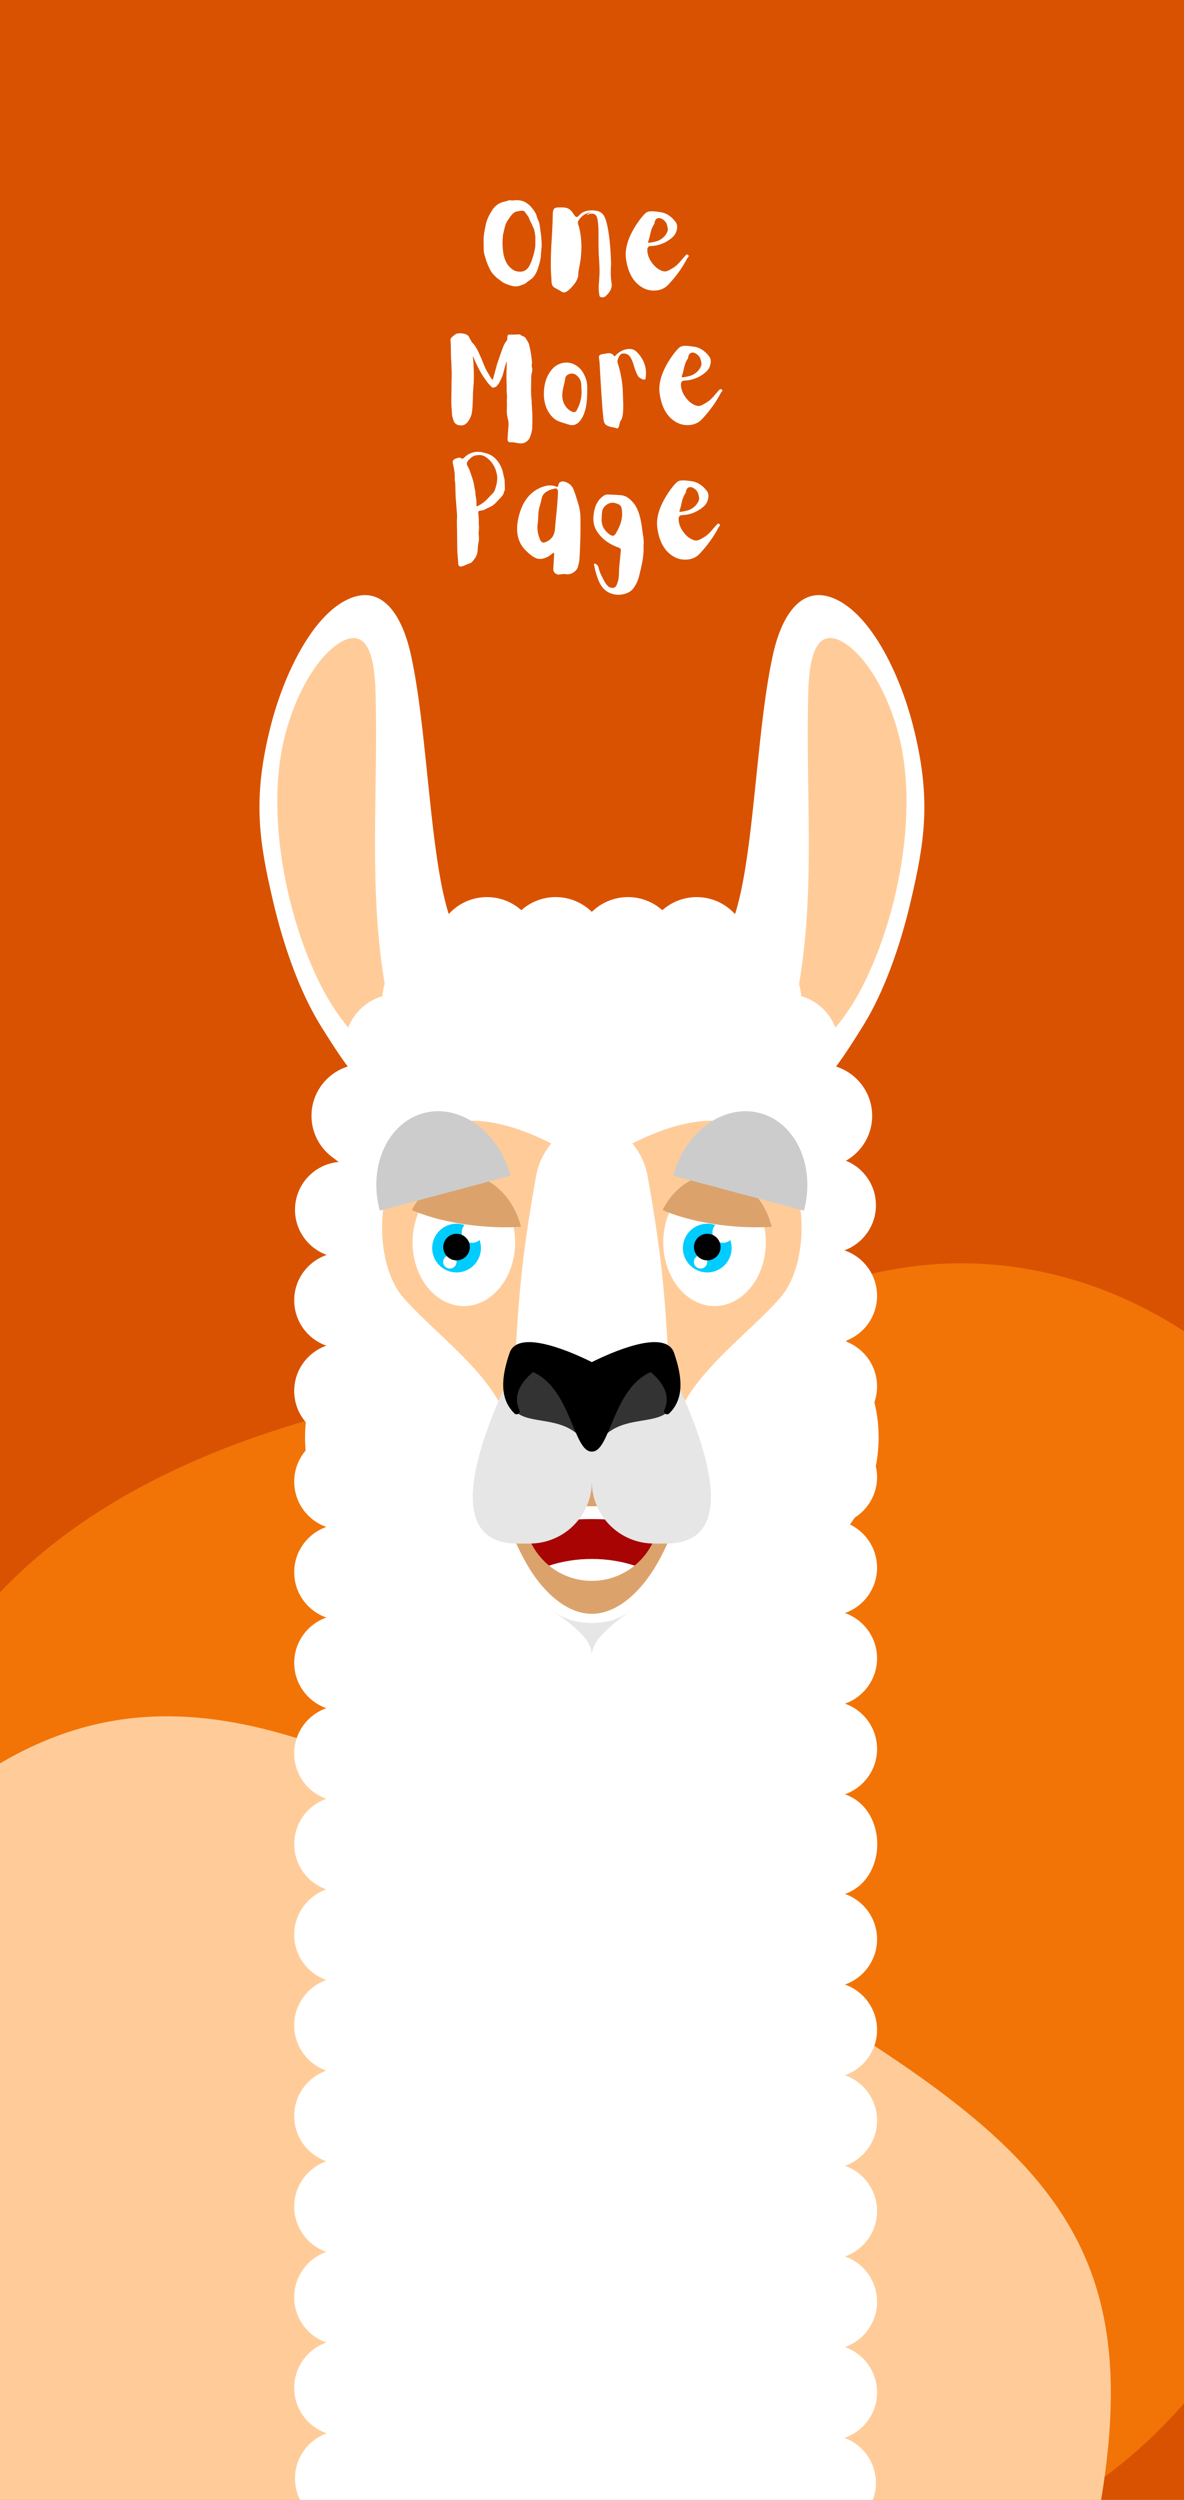 <svg xmlns="http://www.w3.org/2000/svg" xmlns:xlink="http://www.w3.org/1999/xlink" width="360" zoomAndPan="magnify" viewBox="0 0 270 570" height="760" preserveAspectRatio="xMidYMid meet" version="1.0"><defs><g/><clipPath id="id1"><path d="M 0 288 L 270 288 L 270 570 L 0 570 Z M 0 288 " clip-rule="nonzero"/></clipPath><clipPath id="id2"><path d="M 186.25 197.344 L 394.949 444.195 L 139.504 660.156 L -69.191 413.305 Z M 186.25 197.344 " clip-rule="nonzero"/></clipPath><clipPath id="id3"><path d="M 186.25 197.344 L 394.949 444.195 L 139.504 660.156 L -69.191 413.305 Z M 186.25 197.344 " clip-rule="nonzero"/></clipPath><clipPath id="id4"><path d="M 67 213.477 L 201 213.477 L 201 570 L 67 570 Z M 67 213.477 " clip-rule="nonzero"/></clipPath></defs><rect x="-27" width="324" fill="#ffffff" y="-57" height="684" fill-opacity="1"/><rect x="-27" width="324" fill="#d95202" y="-57" height="684" fill-opacity="1"/><rect x="-27" width="324" fill="#ffffff" y="-57" height="684" fill-opacity="1"/><rect x="-27" width="324" fill="#d95202" y="-57" height="684" fill-opacity="1"/><g clip-path="url(#id1)"><g clip-path="url(#id2)"><g clip-path="url(#id3)"><path fill="#f27406" d="M 272.828 544.738 C 294.094 518.484 304.449 485.602 310.594 452.789 C 315.988 423.836 317.324 393.785 310.008 365.035 C 306.5 351.102 301.516 336.238 292.805 324.699 C 284.137 313.211 272.59 303.98 259.664 297.66 C 246.613 291.184 231.844 287.727 217.324 288.07 C 200.871 288.391 185.398 293.891 169.91 299.059 C 134.75 310.84 97.605 314.711 62.273 326.289 C 31.02 336.508 0.594 354.305 -15.324 384.312 C -30.469 412.969 -25.465 445.676 -9.918 473.129 C 7.945 504.461 37.098 527.812 68.812 544.207 C 84.691 552.477 101.363 559.117 118.289 565.02 C 135.031 570.812 151.973 576.527 169.188 580.613 C 184.785 584.328 200.672 585.707 216.34 581.781 C 231.238 578.07 245.125 570.598 256.945 560.777 C 262.832 555.891 268.055 550.43 272.828 544.738 " fill-opacity="1" fill-rule="nonzero"/></g></g></g><path fill="#ffcc99" d="M -45.754 445.254 C -78.012 485.938 -89.68 555.844 -45.754 601.375 C -1.828 646.91 71.078 629.023 122.547 637.148 C 174.012 645.27 237.477 645.27 250.457 573.727 C 263.504 502.184 232.559 484.301 144.641 433.852 C 56.719 383.406 16.137 367.16 -45.754 445.254 Z M -45.754 445.254 " fill-opacity="1" fill-rule="nonzero"/><path fill="#e6e6e6" d="M 80.301 217.426 C 84.949 214.227 95.012 220.832 102.781 232.176 C 104.141 234.16 105.34 236.16 106.367 238.125 C 102.988 238.152 99.582 239.152 96.59 241.215 C 93.598 243.273 91.441 246.098 90.203 249.25 C 88.742 247.582 87.312 245.742 85.953 243.758 C 78.188 232.414 75.656 220.621 80.301 217.426 " fill-opacity="1" fill-rule="evenodd"/><path fill="#cccccc" d="M 84.469 223.508 C 87.051 221.73 92.641 225.398 96.957 231.703 C 98.695 234.242 99.965 236.828 100.688 239.125 C 99.27 239.621 97.891 240.32 96.59 241.215 C 95.289 242.109 94.148 243.148 93.172 244.293 C 91.297 242.789 89.348 240.68 87.605 238.133 C 83.293 231.832 81.887 225.289 84.469 223.508 " fill-opacity="1" fill-rule="evenodd"/><path fill="#e6e6e6" d="M 186.84 217.426 C 182.191 214.227 172.129 220.832 164.363 232.176 C 163.004 234.16 161.805 236.16 160.777 238.125 C 164.152 238.152 167.559 239.152 170.551 241.215 C 173.547 243.273 175.699 246.098 176.938 249.25 C 178.398 247.582 179.828 245.742 181.188 243.758 C 188.957 232.414 191.488 220.621 186.84 217.426 " fill-opacity="1" fill-rule="evenodd"/><path fill="#cccccc" d="M 182.676 223.508 C 180.094 221.73 174.504 225.398 170.188 231.703 C 168.445 234.242 167.18 236.828 166.457 239.125 C 167.875 239.621 169.254 240.32 170.551 241.215 C 171.852 242.109 172.992 243.148 173.969 244.293 C 175.844 242.789 177.793 240.68 179.535 238.133 C 183.848 231.832 185.254 225.289 182.676 223.508 " fill-opacity="1" fill-rule="evenodd"/><g clip-path="url(#id4)"><path fill="#ffffff" d="M 192.676 409.117 C 196.941 407.629 200.004 403.566 200.004 398.781 C 200.004 394 196.941 389.938 192.676 388.449 C 196.941 386.965 200.004 382.902 200.004 378.121 C 200.004 373.336 196.941 369.273 192.676 367.789 C 196.941 366.305 200.004 362.238 200.004 357.457 C 200.004 352.672 196.941 348.609 192.676 347.121 C 196.941 345.637 200.004 341.574 200.004 336.793 C 200.004 332.008 196.941 327.945 192.676 326.461 C 196.941 324.977 200.004 320.91 200.004 316.129 C 200.004 311.348 196.941 307.281 192.676 305.797 C 196.941 304.312 200.004 300.246 200.004 295.465 C 200.004 290.637 196.883 286.543 192.559 285.094 C 196.75 283.566 199.746 279.539 199.746 274.809 C 199.746 269.02 195.258 264.281 189.578 263.898 C 192.277 261.91 194.031 258.703 194.031 255.082 C 194.031 249.043 189.148 244.152 183.129 244.152 C 181.992 244.152 180.902 244.32 179.875 244.641 C 180.957 242.949 181.582 240.93 181.582 238.762 C 181.582 232.723 176.699 227.828 170.68 227.828 C 168.113 227.828 165.754 228.719 163.891 230.203 C 164.031 229.504 164.109 228.777 164.109 228.031 C 164.109 221.992 159.227 217.102 153.203 217.102 C 149.18 217.102 145.672 219.281 143.777 222.527 C 142.887 217.387 138.414 213.477 133.035 213.477 C 127.582 213.477 123.066 217.488 122.258 222.727 C 120.34 219.582 116.887 217.48 112.938 217.48 C 106.918 217.48 102.031 222.375 102.031 228.414 C 102.031 229.227 102.121 230.02 102.289 230.781 C 100.453 229.371 98.16 228.531 95.668 228.531 C 89.645 228.531 84.762 233.43 84.762 239.469 C 84.762 241.699 85.43 243.777 86.578 245.512 C 85.602 245.223 84.57 245.07 83.5 245.07 C 77.477 245.07 72.594 249.965 72.594 256 C 72.594 259.699 74.426 262.965 77.227 264.945 C 71.648 265.43 67.273 270.121 67.273 275.84 C 67.273 280.586 70.289 284.625 74.504 286.137 C 70.195 287.598 67.094 291.684 67.094 296.496 C 67.094 301.281 70.156 305.344 74.422 306.828 C 70.156 308.312 67.094 312.379 67.094 317.16 C 67.094 321.941 70.156 326.008 74.422 327.492 C 70.156 328.977 67.094 333.043 67.094 337.824 C 67.094 342.605 70.156 346.672 74.422 348.156 C 70.156 349.641 67.094 353.707 67.094 358.488 C 67.094 363.27 70.156 367.336 74.422 368.82 C 70.156 370.305 67.094 374.371 67.094 379.152 C 67.094 383.934 70.156 388 74.422 389.484 C 70.156 390.969 67.094 395.031 67.094 399.816 C 67.094 404.598 70.156 408.664 74.422 410.148 C 74.043 410.277 73.676 410.434 73.316 410.602 L 73.301 410.602 C 69.629 412.363 67.094 416.117 67.094 420.473 L 67.094 420.48 C 67.094 424.832 69.629 428.59 73.301 430.348 L 73.316 430.348 C 73.676 430.52 74.043 430.672 74.422 430.805 C 70.156 432.289 67.094 436.355 67.094 441.137 C 67.094 445.918 70.156 449.98 74.422 451.469 C 70.156 452.953 67.094 457.016 67.094 461.797 C 67.094 466.582 70.156 470.645 74.422 472.129 C 70.156 473.613 67.094 477.68 67.094 482.461 C 67.094 487.246 70.156 491.309 74.422 492.793 C 70.156 494.277 67.094 498.344 67.094 503.125 C 67.094 507.91 70.156 511.973 74.422 513.457 C 70.156 514.941 67.094 519.008 67.094 523.789 C 67.094 528.57 70.156 532.637 74.422 534.121 C 70.156 535.605 67.094 539.672 67.094 544.453 C 67.094 549.27 70.195 553.352 74.504 554.812 C 70.289 556.328 67.273 560.367 67.273 565.113 C 67.273 570.828 71.648 575.52 77.227 576.004 C 74.426 577.984 72.594 581.25 72.594 584.949 C 72.594 590.988 77.477 595.879 83.5 595.879 C 84.57 595.879 85.602 595.73 86.578 595.441 C 85.43 597.176 84.762 599.25 84.762 601.484 C 84.762 607.52 89.645 612.414 95.668 612.414 C 98.16 612.414 100.453 611.582 102.289 610.168 C 102.121 610.934 102.031 611.723 102.031 612.535 C 102.031 618.574 106.918 623.469 112.938 623.469 C 116.887 623.469 120.34 621.367 122.258 618.223 C 123.066 623.461 127.582 627.473 133.035 627.473 C 138.414 627.473 142.887 623.566 143.777 618.422 C 145.672 621.672 149.18 623.852 153.203 623.852 C 159.227 623.852 164.109 618.957 164.109 612.918 C 164.109 612.176 164.031 611.445 163.891 610.75 C 165.754 612.23 168.113 613.125 170.68 613.125 C 176.699 613.125 181.582 608.227 181.582 602.188 C 181.582 600.023 180.957 598.008 179.875 596.305 C 180.902 596.629 181.992 596.805 183.129 596.805 C 189.148 596.805 194.031 591.906 194.031 585.867 C 194.031 582.25 192.277 579.039 189.578 577.051 C 195.258 576.668 199.746 571.93 199.746 566.141 C 199.746 561.41 196.75 557.383 192.559 555.859 C 196.883 554.41 200.004 550.312 200.004 545.484 C 200.004 540.703 196.941 536.637 192.676 535.152 C 196.941 533.668 200.004 529.605 200.004 524.82 C 200.004 520.039 196.941 515.977 192.676 514.492 C 196.941 513.004 200.004 508.941 200.004 504.16 C 200.004 499.379 196.941 495.312 192.676 493.828 C 196.941 492.344 200.004 488.277 200.004 483.496 C 200.004 478.711 196.941 474.648 192.676 473.164 C 196.941 471.676 200.004 467.613 200.004 462.832 C 200.004 458.051 196.941 453.984 192.676 452.5 C 196.941 451.016 200.004 446.949 200.004 442.168 C 200.004 437.383 196.941 433.32 192.676 431.836 C 202.508 428.414 202.508 412.535 192.676 409.117 " fill-opacity="1" fill-rule="evenodd"/></g><path fill="#e6e6e6" d="M 159.324 270.125 C 158.203 272.082 157.562 274.352 157.562 276.773 C 157.562 282.582 161.258 287.523 166.422 289.367 C 161.742 291.441 158.48 296.133 158.48 301.59 C 158.48 304.367 159.324 306.949 160.773 309.082 C 159.848 308.883 158.887 308.773 157.902 308.773 C 150.711 308.773 144.852 314.484 144.586 321.629 C 142.145 318.844 138.562 317.086 134.574 317.086 C 130.344 317.086 126.578 319.059 124.133 322.141 C 123.543 315.309 117.824 309.953 110.859 309.953 C 109.641 309.953 108.465 310.117 107.344 310.422 C 108.57 308.402 109.277 306.027 109.277 303.488 C 109.277 297.793 105.727 292.934 100.723 291.008 C 105.559 289.004 108.961 284.227 108.961 278.656 C 108.961 276 108.184 273.52 106.852 271.438 C 107.875 271.691 108.945 271.828 110.051 271.828 C 117.133 271.828 122.926 266.285 123.352 259.293 C 125.797 262.227 129.469 264.094 133.582 264.094 C 137.043 264.094 140.195 262.77 142.562 260.602 C 144.02 266.398 149.254 270.691 155.488 270.691 C 156.824 270.691 158.109 270.492 159.324 270.125 " fill-opacity="1" fill-rule="evenodd"/><path fill="#000000" d="M 113.047 282.613 C 113.047 282.035 113.512 281.57 114.09 281.57 C 114.668 281.57 115.133 282.035 115.133 282.613 C 115.133 284.285 115.438 285.781 115.926 286.84 C 116.301 287.656 116.73 288.164 117.125 288.164 C 117.52 288.164 117.949 287.656 118.324 286.84 C 118.812 285.781 119.117 284.289 119.117 282.613 C 119.117 282.035 119.586 281.57 120.16 281.57 C 120.738 281.57 121.207 282.035 121.207 282.613 C 121.207 284.586 120.828 286.391 120.219 287.719 C 119.496 289.289 118.406 290.258 117.125 290.258 C 115.844 290.258 114.754 289.289 114.035 287.719 C 113.422 286.391 113.047 284.586 113.047 282.613 " fill-opacity="1" fill-rule="evenodd"/><path fill="#000000" d="M 145.938 282.613 C 145.938 282.035 146.406 281.57 146.98 281.57 C 147.559 281.57 148.027 282.035 148.027 282.613 C 148.027 284.289 148.328 285.781 148.816 286.84 C 149.191 287.656 149.621 288.164 150.016 288.164 C 150.41 288.164 150.84 287.656 151.215 286.84 C 151.707 285.781 152.008 284.285 152.008 282.613 C 152.008 282.035 152.477 281.57 153.055 281.57 C 153.629 281.57 154.098 282.035 154.098 282.613 C 154.098 284.586 153.719 286.391 153.109 287.719 C 152.387 289.289 151.301 290.258 150.016 290.258 C 148.734 290.258 147.645 289.289 146.922 287.719 C 146.312 286.391 145.938 284.586 145.938 282.613 " fill-opacity="1" fill-rule="evenodd"/><path fill="#ff9999" d="M 134.633 309.934 L 138.484 307.141 L 138.863 306.863 C 139.512 306.395 139.773 305.594 139.527 304.832 C 139.277 304.066 138.602 303.57 137.801 303.57 L 129.344 303.57 C 128.543 303.57 127.863 304.066 127.617 304.832 C 127.371 305.594 127.633 306.395 128.281 306.863 L 128.656 307.141 L 132.508 309.934 C 133.152 310.402 133.988 310.402 134.633 309.934 " fill-opacity="1" fill-rule="evenodd"/><path fill="#ffffff" d="M 147.887 298.121 L 147.887 297.109 C 147.887 294.602 145.84 292.547 143.336 292.547 L 138.121 292.547 C 135.617 292.547 133.57 294.602 133.57 297.109 C 133.57 294.602 131.523 292.547 129.02 292.547 L 123.809 292.547 C 121.305 292.547 119.258 294.602 119.258 297.109 L 119.258 304.59 C 119.258 307.098 121.305 309.152 123.809 309.152 L 129.02 309.152 C 130.781 309.152 132.316 308.137 133.07 306.66 C 133.172 306.469 133.355 306.355 133.57 306.355 C 133.785 306.355 133.973 306.469 134.07 306.66 C 134.828 308.137 136.363 309.152 138.121 309.152 L 143.336 309.152 C 145.84 309.152 147.887 307.098 147.887 304.59 L 147.887 298.121 " fill-opacity="1" fill-rule="evenodd"/><path fill="#7b6a56" d="M 134.633 297.77 L 138.484 294.973 L 138.863 294.699 C 139.512 294.23 139.773 293.43 139.527 292.668 C 139.277 291.902 138.602 291.406 137.801 291.406 L 129.344 291.406 C 128.543 291.406 127.863 291.902 127.617 292.668 C 127.371 293.43 127.633 294.23 128.281 294.699 L 128.656 294.973 L 132.508 297.77 C 133.152 298.238 133.988 298.238 134.633 297.77 " fill-opacity="1" fill-rule="evenodd"/><path fill="#ffffff" d="M 164.031 361.07 C 164.969 361.148 165.914 361.195 166.871 361.195 C 185.367 361.195 200.363 346.211 200.363 327.73 C 200.363 321.211 198.496 315.129 195.27 309.984 C 192.102 304.934 190.535 299.883 190.289 293.926 C 189.941 285.48 189.715 277.574 189.16 270.301 C 188.086 256.312 189.082 248.977 179.109 235.934 C 169.141 222.891 159.957 216.141 159.957 216.141 C 151.531 216.141 143.09 216.141 134.664 216.141 C 126.242 216.141 117.816 216.141 109.391 216.141 C 109.391 216.141 100.781 222.891 90.832 235.934 C 80.883 248.977 81.836 256.312 80.754 270.301 C 80.195 277.57 79.977 285.469 79.633 293.906 C 79.391 299.871 77.824 304.93 74.652 309.988 C 71.426 315.129 69.562 321.211 69.562 327.73 C 69.562 346.211 84.555 361.195 103.055 361.195 C 104.012 361.195 104.961 361.148 105.898 361.07 C 109.723 385.621 160.223 385.637 164.031 361.07 " fill-opacity="1" fill-rule="evenodd"/><path fill="#ffcc99" d="M 134.961 266.195 C 182.496 234.352 189.406 282.684 178 295.816 C 169.469 305.641 152.852 316.324 153.121 330.355 C 153.395 344.383 138.836 337.668 134.961 335.914 C 131.09 337.668 116.531 344.383 116.801 330.355 C 117.07 316.324 100.457 305.641 91.922 295.816 C 80.52 282.684 87.43 234.352 134.961 266.195 " fill-opacity="1" fill-rule="evenodd"/><path fill="#e6e6e6" d="M 144.527 366.883 C 140.887 369.27 138.539 371.32 137.012 373.031 C 135.578 374.641 134.961 376.301 134.961 377.348 C 134.961 376.301 134.461 374.676 133.082 373.105 C 131.613 371.43 129.266 369.426 125.398 366.883 C 127.008 367.961 128.547 368.875 130.227 369.402 C 131.773 369.887 133.445 370.027 135.055 370.09 C 136.633 370.012 138.277 369.859 139.793 369.375 C 141.441 368.848 142.949 367.941 144.527 366.883 " fill-opacity="1" fill-rule="evenodd"/><path fill="#dba36b" d="M 134.961 367.965 C 140.898 367.961 146.395 362.691 149.992 356.297 C 154.086 349.012 156.219 341.203 156.219 336.34 C 156.219 331.469 153.945 330.891 149.992 331.363 C 146.172 331.82 140.898 334.348 134.961 334.344 C 129.027 334.344 123.746 331.82 119.93 331.359 C 115.973 330.883 113.707 331.469 113.707 336.34 C 113.707 341.203 115.832 349.008 119.93 356.297 C 123.527 362.695 129.027 367.965 134.961 367.965 " fill-opacity="1" fill-rule="evenodd"/><path fill="#ffffff" d="M 119.609 343.441 C 119.559 343.965 119.531 344.492 119.531 345.031 C 119.531 353.547 126.438 360.449 134.961 360.449 C 143.484 360.449 150.395 353.547 150.395 345.031 C 150.395 344.492 150.367 343.965 150.312 343.441 L 119.609 343.441 " fill-opacity="1" fill-rule="evenodd"/><path fill="#a80403" d="M 119.84 348.121 C 124.359 347 129.504 346.363 134.961 346.363 C 140.422 346.363 145.566 347 150.086 348.121 C 149.363 351.668 147.422 354.773 144.719 356.977 C 141.766 356.004 138.457 355.457 134.961 355.457 C 131.469 355.457 128.156 356.004 125.207 356.977 C 122.504 354.773 120.562 351.668 119.84 348.121 " fill-opacity="1" fill-rule="evenodd"/><path fill="#e6e6e6" d="M 134.961 314.23 L 115.996 314.23 C 112.375 322.207 98.484 351.945 117.973 351.945 C 118.918 351.945 119.859 351.945 120.801 351.945 C 128.59 351.945 134.961 345.637 134.961 337.797 C 134.961 345.637 141.336 351.945 149.121 351.945 C 150.066 351.945 151.008 351.945 151.949 351.945 C 171.441 351.945 157.547 322.207 153.93 314.23 L 134.961 314.23 " fill-opacity="1" fill-rule="evenodd"/><path fill="#ffffff" d="M 130.449 257.855 C 131.953 257.855 133.453 257.855 134.957 257.855 C 136.457 257.855 137.961 257.855 139.469 257.855 C 141.137 257.855 142.824 259.02 144.305 260.832 C 145.809 262.68 147.133 265.188 147.641 267.973 C 148.922 275.078 150.047 282.176 150.848 289.289 C 151.645 296.379 152.113 303.492 152.422 310.598 C 152.547 313.379 151.426 315.918 149.613 317.742 C 147.793 319.574 145.262 320.711 142.48 320.711 C 139.969 320.711 137.465 320.711 134.961 320.711 C 132.453 320.711 129.949 320.711 127.441 320.711 C 124.656 320.711 122.121 319.574 120.305 317.742 C 118.488 315.918 117.379 313.379 117.5 310.598 C 117.809 303.492 118.281 296.379 119.078 289.289 C 119.879 282.176 121 275.074 122.285 267.973 C 122.789 265.188 124.105 262.68 125.613 260.832 C 127.094 259.023 128.777 257.855 130.449 257.855 " fill-opacity="1" fill-rule="evenodd"/><path fill="#333333" d="M 134.207 330.48 C 134.273 330.625 134.336 330.766 134.395 330.902 C 134.578 330.875 134.77 330.863 134.961 330.863 C 135.156 330.863 135.348 330.875 135.531 330.902 C 135.586 330.766 135.648 330.629 135.719 330.48 C 140.461 320.316 153.059 327.219 153.777 318.457 L 153.777 311.957 L 150.855 306.902 C 120.34 315.07 149.586 315.07 119.07 306.902 L 116.148 311.957 L 116.148 318.457 C 116.867 327.219 129.465 320.316 134.207 330.48 " fill-opacity="1" fill-rule="evenodd"/><path fill="#000000" d="M 121.559 312.844 C 130.277 316.723 130.75 331.113 134.961 330.973 C 139.176 331.113 139.648 316.723 148.367 312.844 C 152.309 316.117 152.57 319.176 151.492 321.488 C 151.348 321.797 151.441 322.156 151.719 322.352 C 151.996 322.547 152.363 322.516 152.609 322.281 C 156.148 318.816 155.535 313.801 153.723 308.496 C 151.746 302.707 138.914 308.598 134.961 310.574 C 131.012 308.598 118.18 302.707 116.199 308.496 C 114.387 313.801 113.777 318.816 117.316 322.281 C 117.559 322.516 117.93 322.547 118.207 322.352 C 118.484 322.156 118.578 321.797 118.434 321.488 C 117.355 319.176 117.617 316.117 121.559 312.844 " fill-opacity="1" fill-rule="evenodd"/><path fill="#ffffff" d="M 190.832 136.746 C 198.906 140.68 205.172 153.805 208.098 165.047 C 212.527 182.055 210.84 191.965 207.703 205.414 C 205.277 215.82 201.57 226.242 196.789 233.938 C 183.289 255.668 183.18 251.215 166.031 236.809 C 164.93 235.887 161.746 230.164 161 228.574 C 157.598 221.32 156.664 216.359 161.348 216.211 C 172.102 215.875 171.145 172.02 176.309 149.074 C 178.305 140.195 182.922 132.887 190.832 136.746 " fill-opacity="1" fill-rule="evenodd"/><path fill="#ffcc99" d="M 191.305 145.941 C 195.922 147.961 201.406 155.324 204.559 166.16 C 210.73 187.395 202.676 217.125 193.184 230.809 C 188.332 237.805 183.723 241.004 181.586 240.051 C 179.441 239.137 180.441 234.258 181.953 225.902 C 186.129 202.84 183.613 180.969 184.336 157.328 C 184.605 148.504 186.684 143.926 191.305 145.941 " fill-opacity="1" fill-rule="evenodd"/><path fill="#ffffff" d="M 79.125 136.746 C 71.051 140.68 64.785 153.805 61.859 165.047 C 57.43 182.055 59.117 191.965 62.254 205.414 C 64.68 215.82 68.387 226.242 73.168 233.938 C 86.668 255.668 86.777 251.215 103.926 236.809 C 105.027 235.887 108.211 230.164 108.957 228.574 C 112.359 221.32 113.293 216.359 108.605 216.211 C 97.855 215.875 98.812 172.02 93.652 149.074 C 91.652 140.195 87.035 132.887 79.125 136.746 " fill-opacity="1" fill-rule="evenodd"/><path fill="#ffcc99" d="M 78.656 145.941 C 74.035 147.961 68.547 155.324 65.398 166.16 C 59.227 187.395 67.281 217.125 76.773 230.809 C 81.625 237.805 86.234 241.004 88.371 240.051 C 90.516 239.137 89.516 234.258 88.004 225.902 C 83.832 202.84 86.344 180.969 85.621 157.328 C 85.348 148.504 83.277 143.926 78.656 145.941 " fill-opacity="1" fill-rule="evenodd"/><path fill="#ffffff" d="M 82.824 266.195 C 89.32 266.195 94.617 260.906 94.617 254.414 C 94.617 247.926 89.32 242.633 82.824 242.633 C 76.332 242.633 71.031 247.926 71.031 254.414 C 71.031 260.906 76.332 266.195 82.824 266.195 " fill-opacity="1" fill-rule="evenodd"/><path fill="#ffffff" d="M 90.453 250.258 C 96.949 250.258 102.246 244.965 102.246 238.473 C 102.246 231.984 96.949 226.691 90.453 226.691 C 83.957 226.691 78.66 231.984 78.66 238.473 C 78.66 244.965 83.957 250.258 90.453 250.258 " fill-opacity="1" fill-rule="evenodd"/><path fill="#ffffff" d="M 99 239.57 C 105.496 239.57 110.793 234.277 110.793 227.785 C 110.793 221.297 105.496 216.004 99 216.004 C 92.508 216.004 87.207 221.297 87.207 227.785 C 87.207 234.277 92.508 239.57 99 239.57 " fill-opacity="1" fill-rule="evenodd"/><path fill="#ffffff" d="M 111.051 228.109 C 117.543 228.109 122.84 222.816 122.84 216.328 C 122.84 209.836 117.543 204.547 111.051 204.547 C 104.555 204.547 99.258 209.836 99.258 216.328 C 99.258 222.816 104.555 228.109 111.051 228.109 " fill-opacity="1" fill-rule="evenodd"/><path fill="#ffffff" d="M 187.102 266.195 C 193.594 266.195 198.891 260.906 198.891 254.414 C 198.891 247.926 193.594 242.633 187.102 242.633 C 180.605 242.633 175.309 247.926 175.309 254.414 C 175.309 260.906 180.605 266.195 187.102 266.195 " fill-opacity="1" fill-rule="evenodd"/><path fill="#ffffff" d="M 179.473 250.258 C 185.965 250.258 191.266 244.965 191.266 238.473 C 191.266 231.984 185.965 226.691 179.473 226.691 C 172.977 226.691 167.68 231.984 167.68 238.473 C 167.68 244.965 172.977 250.258 179.473 250.258 " fill-opacity="1" fill-rule="evenodd"/><path fill="#ffffff" d="M 170.922 239.57 C 177.418 239.57 182.715 234.277 182.715 227.785 C 182.715 221.297 177.418 216.004 170.922 216.004 C 164.43 216.004 159.133 221.297 159.133 227.785 C 159.133 234.277 164.43 239.57 170.922 239.57 " fill-opacity="1" fill-rule="evenodd"/><path fill="#ffffff" d="M 158.875 228.109 C 165.371 228.109 170.668 222.816 170.668 216.328 C 170.668 209.836 165.371 204.547 158.875 204.547 C 152.379 204.547 147.082 209.836 147.082 216.328 C 147.082 222.816 152.379 228.109 158.875 228.109 " fill-opacity="1" fill-rule="evenodd"/><path fill="#ffffff" d="M 126.719 228.109 C 133.211 228.109 138.512 222.816 138.512 216.328 C 138.512 209.836 133.211 204.547 126.719 204.547 C 120.223 204.547 114.926 209.836 114.926 216.328 C 114.926 222.816 120.223 228.109 126.719 228.109 " fill-opacity="1" fill-rule="evenodd"/><path fill="#ffffff" d="M 143.207 228.109 C 149.703 228.109 155 222.816 155 216.328 C 155 209.836 149.703 204.547 143.207 204.547 C 136.711 204.547 131.414 209.836 131.414 216.328 C 131.414 222.816 136.711 228.109 143.207 228.109 " fill-opacity="1" fill-rule="evenodd"/><path fill="#ffffff" d="M 105.773 297.797 C 112.215 297.797 117.469 291.27 117.469 283.27 C 117.469 275.27 112.215 268.742 105.773 268.742 C 99.332 268.742 94.078 275.27 94.078 283.27 C 94.078 291.27 99.332 297.797 105.773 297.797 " fill-opacity="1" fill-rule="evenodd"/><path fill="#00ccff" d="M 104.109 290.129 C 107.172 290.129 109.672 287.633 109.672 284.574 C 109.672 281.516 107.172 279.02 104.109 279.02 C 101.047 279.02 98.551 281.516 98.551 284.574 C 98.551 287.633 101.047 290.129 104.109 290.129 " fill-opacity="1" fill-rule="evenodd"/><path fill="#ffffff" d="M 107.703 283.379 C 109.035 283.379 110.121 282.293 110.121 280.965 C 110.121 279.633 109.035 278.551 107.703 278.551 C 106.371 278.551 105.285 279.633 105.285 280.965 C 105.285 282.293 106.371 283.379 107.703 283.379 " fill-opacity="1" fill-rule="evenodd"/><path fill="#ffffff" d="M 102.582 289.25 C 103.426 289.25 104.109 288.566 104.109 287.723 C 104.109 286.883 103.426 286.195 102.582 286.195 C 101.738 286.195 101.055 286.883 101.055 287.723 C 101.055 288.566 101.738 289.25 102.582 289.25 " fill-opacity="1" fill-rule="evenodd"/><path fill="#000000" d="M 104.109 287.375 C 105.781 287.375 107.148 286.016 107.148 284.344 C 107.148 282.672 105.781 281.312 104.109 281.312 C 102.438 281.312 101.078 282.672 101.078 284.344 C 101.078 286.016 102.438 287.375 104.109 287.375 " fill-opacity="1" fill-rule="evenodd"/><path fill="#dba36b" d="M 105.66 267.816 C 100.715 267.816 96.371 271.047 93.93 275.906 C 97.586 277.527 102.746 278.848 108.539 279.469 C 112.238 279.867 115.746 279.934 118.82 279.719 C 117.031 272.812 111.816 267.816 105.66 267.816 " fill-opacity="1" fill-rule="evenodd"/><path fill="#ffffff" d="M 108.539 279.469 C 108.363 279.434 108.176 279.41 107.988 279.41 L 108.539 279.469 " fill-opacity="1" fill-rule="evenodd"/><path fill="#ffffff" d="M 162.945 297.797 C 169.387 297.797 174.641 291.27 174.641 283.27 C 174.641 275.27 169.387 268.742 162.945 268.742 C 156.504 268.742 151.25 275.27 151.25 283.27 C 151.25 291.27 156.504 297.797 162.945 297.797 " fill-opacity="1" fill-rule="evenodd"/><path fill="#00ccff" d="M 161.285 290.129 C 164.348 290.129 166.844 287.633 166.844 284.574 C 166.844 281.516 164.348 279.02 161.285 279.02 C 158.223 279.02 155.727 281.516 155.727 284.574 C 155.727 287.633 158.223 290.129 161.285 290.129 " fill-opacity="1" fill-rule="evenodd"/><path fill="#ffffff" d="M 164.875 283.379 C 166.207 283.379 167.293 282.293 167.293 280.965 C 167.293 279.633 166.207 278.551 164.875 278.551 C 163.543 278.551 162.457 279.633 162.457 280.965 C 162.457 282.293 163.543 283.379 164.875 283.379 " fill-opacity="1" fill-rule="evenodd"/><path fill="#ffffff" d="M 159.754 289.25 C 160.598 289.25 161.285 288.566 161.285 287.723 C 161.285 286.883 160.598 286.195 159.754 286.195 C 158.914 286.195 158.227 286.883 158.227 287.723 C 158.227 288.566 158.914 289.25 159.754 289.25 " fill-opacity="1" fill-rule="evenodd"/><path fill="#000000" d="M 161.285 287.375 C 162.957 287.375 164.32 286.016 164.32 284.344 C 164.32 282.672 162.957 281.312 161.285 281.312 C 159.613 281.312 158.25 282.672 158.25 284.344 C 158.25 286.016 159.613 287.375 161.285 287.375 " fill-opacity="1" fill-rule="evenodd"/><path fill="#dba36b" d="M 162.836 267.816 C 157.887 267.816 153.543 271.047 151.102 275.906 C 154.762 277.527 159.922 278.848 165.711 279.469 C 169.41 279.867 172.922 279.934 175.996 279.719 C 174.207 272.812 168.988 267.816 162.836 267.816 " fill-opacity="1" fill-rule="evenodd"/><path fill="#ffffff" d="M 165.711 279.469 C 165.535 279.434 165.352 279.41 165.164 279.41 L 165.711 279.469 " fill-opacity="1" fill-rule="evenodd"/><path fill="#cccccc" d="M 168.414 272.059 L 153.504 268.07 C 156.207 257.984 165.074 251.594 173.309 253.801 C 181.547 256.004 186.027 265.969 183.324 276.051 L 168.414 272.059 " fill-opacity="1" fill-rule="evenodd"/><path fill="#cccccc" d="M 101.512 272.059 L 116.422 268.07 C 113.719 257.984 104.852 251.594 96.613 253.801 C 88.379 256.004 83.895 265.969 86.602 276.051 L 101.512 272.059 " fill-opacity="1" fill-rule="evenodd"/><g fill="#ffffff" fill-opacity="1"><g transform="translate(110.275, 66.262)"><g><path d="M 8.484 -4.312 C 8.754 -4.332 8.957 -4.367 9.094 -4.422 C 9.656 -4.629 10.098 -5.023 10.422 -5.609 L 10.641 -6.047 L 10.844 -6.5 C 10.938 -6.719 11.035 -7 11.141 -7.344 L 11.406 -8.219 C 11.613 -8.938 11.742 -9.586 11.797 -10.172 L 11.797 -11.438 L 11.812 -11.938 C 11.82 -12.332 11.785 -12.672 11.703 -12.953 L 11.688 -13.047 L 11.672 -13.156 C 11.609 -13.75 11.473 -14.203 11.266 -14.516 C 11.223 -14.586 11.18 -14.68 11.141 -14.797 C 11.098 -14.93 11.016 -15.125 10.891 -15.375 L 10.578 -15.969 C 10.461 -16.207 10.383 -16.422 10.344 -16.609 L 10.297 -16.719 L 9.438 -17.922 C 9.289 -18.117 9.098 -18.219 8.859 -18.219 C 8.555 -18.227 8.316 -18.203 8.141 -18.141 L 7.953 -18.094 L 7.766 -18.078 C 7.359 -18.055 6.969 -17.852 6.594 -17.469 C 6.352 -17.219 6.078 -16.863 5.766 -16.406 C 5.305 -15.738 5.02 -15.176 4.906 -14.719 L 4.781 -14.219 L 4.656 -13.688 L 4.609 -13.438 L 4.547 -13.172 L 4.484 -13 L 4.453 -12.828 L 4.391 -12.25 L 4.344 -11.656 C 4.301 -10.863 4.32 -10.086 4.406 -9.328 C 4.488 -8.43 4.645 -7.695 4.875 -7.125 C 5.195 -6.289 5.582 -5.688 6.031 -5.312 L 6.094 -5.266 L 6.141 -5.203 C 6.754 -4.578 7.535 -4.281 8.484 -4.312 Z M 12.938 -14.031 C 12.926 -13.895 12.938 -13.734 12.969 -13.547 L 13.047 -13.062 L 13.125 -12.484 L 13.172 -11.891 L 13.25 -10.703 C 13.258 -10.516 13.258 -10.344 13.25 -10.188 L 13.188 -9.453 L 13.109 -8.688 L 13.078 -8.094 L 13.031 -7.5 L 13 -7.297 L 12.953 -7.094 C 12.785 -6.258 12.547 -5.43 12.234 -4.609 C 12.055 -4.148 11.82 -3.719 11.531 -3.312 C 11.27 -2.945 10.895 -2.609 10.406 -2.297 C 10.113 -2.109 9.898 -1.945 9.766 -1.812 C 9.641 -1.688 9.488 -1.582 9.312 -1.5 L 8.766 -1.297 L 8.203 -1.094 C 7.68 -0.926 7.125 -0.914 6.531 -1.062 C 5.727 -1.27 5.055 -1.52 4.516 -1.812 L 4.328 -1.922 L 3.047 -2.891 C 2.836 -3.078 2.594 -3.316 2.312 -3.609 C 2.008 -3.922 1.758 -4.258 1.562 -4.625 C 1.164 -5.383 0.859 -6.094 0.641 -6.75 L 0.344 -7.688 C 0.238 -8.039 0.16 -8.352 0.109 -8.625 L 0.047 -9 L 0.016 -10.312 L 0 -11.625 C 0.02 -12.32 0.102 -13.035 0.25 -13.766 L 0.562 -15.344 C 0.602 -15.469 0.656 -15.629 0.719 -15.828 L 0.891 -16.312 C 1.055 -16.801 1.41 -17.469 1.953 -18.312 C 2.391 -19.008 2.945 -19.535 3.625 -19.891 C 3.883 -20.035 4.16 -20.145 4.453 -20.219 L 5.031 -20.344 C 5.25 -20.406 5.438 -20.469 5.594 -20.531 C 5.758 -20.602 5.953 -20.617 6.172 -20.578 C 6.41 -20.535 6.676 -20.535 6.969 -20.578 C 7.656 -20.66 8.297 -20.609 8.891 -20.422 C 9.098 -20.359 9.27 -20.289 9.406 -20.219 C 9.977 -19.883 10.406 -19.562 10.688 -19.25 C 11.27 -18.602 11.695 -17.992 11.969 -17.422 L 12.016 -17.344 L 12.031 -17.266 C 12.113 -16.879 12.281 -16.414 12.531 -15.875 C 12.613 -15.719 12.68 -15.504 12.734 -15.234 L 12.797 -14.906 L 12.844 -14.562 Z M 12.938 -14.031 "/></g></g></g><g fill="#ffffff" fill-opacity="1"><g transform="translate(125.495, 66.262)"><g><path d="M 13.859 -6.094 C 13.797 -5.32 13.77 -4.625 13.781 -4 C 13.789 -3.133 13.859 -2.344 13.984 -1.625 C 14.129 -0.688 13.695 0.254 12.688 1.203 C 12.363 1.504 11.988 1.602 11.562 1.5 C 11.383 1.457 11.27 1.352 11.219 1.188 L 11.172 0.953 L 11.141 0.719 C 11.035 0.164 11.004 -0.492 11.047 -1.266 L 11.125 -2.25 L 11.188 -3.25 C 11.25 -4.125 11.234 -5.297 11.141 -6.766 L 11.031 -8.531 L 10.984 -10.312 L 10.984 -13.141 C 10.984 -14.234 10.926 -15.176 10.812 -15.969 L 10.719 -16.422 C 10.508 -17.441 9.836 -17.77 8.703 -17.406 L 8.609 -17.344 L 8.5 -17.297 C 8.426 -17.266 8.352 -17.27 8.281 -17.312 L 8.453 -17.453 L 8.641 -17.562 L 8.938 -17.672 L 9.25 -17.75 C 9.039 -17.801 8.773 -17.77 8.453 -17.656 C 7.629 -17.375 6.945 -16.801 6.406 -15.938 C 6.27 -15.719 6.25 -15.441 6.344 -15.109 L 6.484 -14.703 L 6.609 -14.281 C 7.285 -11.332 7.25 -8.18 6.5 -4.828 C 6.414 -4.453 6.379 -4.145 6.391 -3.906 C 6.441 -2.926 5.895 -1.844 4.75 -0.656 C 4.332 -0.227 3.973 0.07 3.672 0.25 C 3.305 0.457 2.969 0.469 2.656 0.281 L 1.875 -0.172 L 1.078 -0.609 C 0.672 -0.805 0.422 -1.133 0.328 -1.594 C 0.297 -1.738 0.273 -1.941 0.266 -2.203 L 0.25 -2.797 C 0.07 -4.648 0.062 -7.055 0.219 -10.016 L 0.422 -13.609 C 0.504 -15.004 0.547 -16.203 0.547 -17.203 C 0.547 -18.066 0.703 -18.598 1.016 -18.797 C 1.285 -18.961 1.957 -19.016 3.031 -18.953 C 3.656 -18.922 4.164 -18.734 4.562 -18.391 C 4.707 -18.254 4.859 -18.082 5.016 -17.875 L 5.422 -17.281 C 5.629 -16.945 5.828 -16.781 6.016 -16.781 C 6.172 -16.781 6.375 -16.926 6.625 -17.219 C 7.25 -17.938 8.191 -18.297 9.453 -18.297 C 10.523 -18.297 11.312 -18.062 11.812 -17.594 C 12.227 -17.207 12.566 -16.516 12.828 -15.516 C 13.391 -13.336 13.734 -10.195 13.859 -6.094 Z M 13.859 -6.094 "/></g></g></g><g fill="#ffffff" fill-opacity="1"><g transform="translate(142.271, 66.262)"><g><path d="M 5.562 -11.219 C 5.656 -11.488 5.754 -11.82 5.859 -12.219 L 6.094 -13.234 C 6.289 -14.055 6.562 -14.695 6.906 -15.156 L 6.953 -15.219 L 6.969 -15.297 C 7.051 -16.066 7.363 -16.484 7.906 -16.547 C 8.227 -16.586 8.598 -16.453 9.016 -16.141 C 9.41 -15.828 9.66 -15.504 9.766 -15.172 L 9.859 -14.859 L 9.953 -14.5 C 10.004 -14.238 10.023 -13.984 10.016 -13.734 C 9.723 -12.773 9.078 -12.031 8.078 -11.5 C 7.785 -11.344 7.438 -11.223 7.031 -11.141 L 6.469 -11.016 L 5.891 -10.922 C 5.742 -10.898 5.645 -10.906 5.594 -10.938 C 5.508 -10.969 5.5 -11.062 5.562 -11.219 Z M 14.625 -8.141 C 14.469 -8.254 14.328 -8.258 14.203 -8.156 L 14.047 -8 L 13.906 -7.844 L 13.266 -7.125 L 12.641 -6.391 C 12.141 -5.848 11.66 -5.441 11.203 -5.172 L 10.672 -4.859 L 10.125 -4.562 C 9.688 -4.363 9.289 -4.316 8.938 -4.422 C 8.008 -4.691 7.188 -5.301 6.469 -6.25 C 5.77 -7.176 5.395 -8.141 5.344 -9.141 C 5.312 -9.797 5.562 -10.133 6.094 -10.156 C 7.988 -10.227 9.645 -10.891 11.062 -12.141 C 11.594 -12.617 11.93 -13.211 12.078 -13.922 C 12.223 -14.617 12.129 -15.195 11.797 -15.656 C 10.711 -17.094 9.41 -17.852 7.891 -17.938 L 7.703 -17.969 L 7.562 -18 L 7.312 -18.031 L 6.688 -18.078 L 6.047 -18.078 C 5.578 -18.055 5.191 -17.906 4.891 -17.625 C 4.297 -17.051 3.688 -16.301 3.062 -15.375 C 1.02 -12.332 0.16 -9.629 0.484 -7.266 C 0.879 -4.367 1.945 -2.297 3.688 -1.047 C 4.727 -0.285 5.875 0.055 7.125 -0.016 C 8.344 -0.078 9.336 -0.516 10.109 -1.328 C 11.93 -3.266 13.391 -5.301 14.484 -7.438 L 14.609 -7.578 L 14.75 -7.75 C 14.832 -7.875 14.789 -8.004 14.625 -8.141 Z M 14.625 -8.141 "/></g></g></g><g fill="#ffffff" fill-opacity="1"><g transform="translate(102.606, 96.939)"><g><path d="M 18.781 -2.734 L 18.641 -4.984 L 18.641 -5.094 L 18.625 -5.656 L 18.578 -6.188 C 18.504 -6.832 18.477 -7.676 18.5 -8.719 L 18.531 -10.766 C 18.539 -11.266 18.586 -11.66 18.672 -11.953 C 18.797 -12.348 18.812 -12.734 18.719 -13.109 C 18.645 -13.348 18.629 -13.598 18.672 -13.859 C 18.723 -14.172 18.719 -14.52 18.656 -14.906 L 18.578 -15.562 C 18.484 -16.352 18.32 -17.223 18.094 -18.172 C 18.031 -18.492 17.898 -18.812 17.703 -19.125 L 17.531 -19.391 L 17.391 -19.656 C 17.234 -19.957 16.988 -20.164 16.656 -20.281 L 16.422 -20.359 C 16.336 -20.391 16.27 -20.43 16.219 -20.484 C 16.082 -20.648 15.879 -20.723 15.609 -20.703 C 15.078 -20.641 14.457 -20.625 13.75 -20.656 L 13.406 -20.625 C 13.238 -20.594 13.145 -20.492 13.125 -20.328 L 13.109 -20.094 L 13.094 -19.844 C 13.102 -19.582 13.02 -19.348 12.844 -19.141 C 12.477 -18.691 12.141 -17.984 11.828 -17.016 L 11.656 -16.547 L 10.984 -14.625 C 10.734 -13.895 10.539 -13.242 10.406 -12.672 L 9.938 -10.922 L 9.859 -10.625 C 9.828 -10.52 9.77 -10.43 9.688 -10.359 C 9.602 -10.43 9.523 -10.52 9.453 -10.625 L 9.25 -10.922 L 8.438 -12.297 C 8.188 -12.742 8.016 -13.086 7.922 -13.328 L 7.156 -15.203 C 6.852 -15.91 6.578 -16.52 6.328 -17.031 C 5.93 -17.812 5.523 -18.398 5.109 -18.797 L 5 -18.875 L 4.938 -19 C 4.906 -19.125 4.828 -19.273 4.703 -19.453 L 4.562 -19.672 L 4.453 -19.906 C 4.273 -20.352 3.941 -20.645 3.453 -20.781 C 3.035 -20.906 2.578 -20.957 2.078 -20.938 C 1.66 -20.926 1.336 -20.82 1.109 -20.625 C 0.785 -20.375 0.523 -20.145 0.328 -19.938 C 0.18 -19.781 0.113 -19.598 0.125 -19.391 L 0.188 -18.516 L 0.234 -15.906 L 0.25 -15.297 L 0.297 -14.672 C 0.336 -14.148 0.352 -13.738 0.344 -13.438 L 0.406 -11.844 L 0.391 -10.75 L 0.359 -9.641 L 0.359 -8.281 L 0.328 -6.938 C 0.285 -5.352 0.32 -4.109 0.438 -3.203 C 0.457 -3.004 0.469 -2.82 0.469 -2.656 C 0.457 -2.352 0.508 -2.023 0.625 -1.672 L 0.844 -0.984 C 0.895 -0.797 1.02 -0.598 1.219 -0.391 C 1.438 -0.148 1.785 -0.004 2.266 0.047 C 2.754 0.109 3.141 0.035 3.422 -0.172 C 3.797 -0.422 4.055 -0.672 4.203 -0.922 C 4.586 -1.535 4.828 -2.051 4.922 -2.469 C 5.047 -2.988 5.129 -3.719 5.172 -4.656 L 5.219 -5.875 L 5.234 -7.078 L 5.297 -8.016 L 5.359 -8.938 L 5.422 -9.641 L 5.438 -10.328 L 5.453 -11.391 L 5.438 -12.469 L 5.375 -13.875 C 5.344 -14.395 5.301 -14.859 5.25 -15.266 L 5.219 -15.734 L 5.422 -15.328 L 5.578 -14.938 L 5.953 -14.125 C 6.547 -12.82 7.148 -11.727 7.766 -10.844 L 8.062 -10.453 L 8.344 -10.047 C 8.469 -9.836 8.641 -9.613 8.859 -9.375 L 9.453 -8.75 C 9.598 -8.594 9.742 -8.531 9.891 -8.562 C 10.266 -8.625 10.531 -8.742 10.688 -8.922 C 11.008 -9.305 11.27 -9.703 11.469 -10.109 L 11.844 -10.906 C 11.914 -11.051 11.973 -11.203 12.016 -11.359 L 12.547 -13.328 L 12.922 -14.641 C 12.941 -14.055 12.941 -13.445 12.922 -12.812 L 12.891 -11.609 L 12.891 -10.406 C 12.941 -9.406 12.953 -8.539 12.922 -7.812 L 12.938 -7.484 C 13.02 -6.91 13.035 -6.344 12.984 -5.781 L 12.969 -5.438 C 13.008 -4.988 13.008 -4.312 12.969 -3.406 C 12.957 -3.051 12.973 -2.707 13.016 -2.375 C 13.078 -1.957 13.156 -1.578 13.25 -1.234 C 13.375 -0.828 13.398 -0.242 13.328 0.516 L 13.219 1.812 L 13.141 3.109 C 13.098 3.68 13.352 3.945 13.906 3.906 C 14.238 3.883 14.641 3.926 15.109 4.031 L 15.719 4.125 C 16.332 4.227 16.875 4.129 17.344 3.828 C 17.738 3.566 18.008 3.273 18.156 2.953 C 18.5 2.172 18.695 1.453 18.75 0.797 C 18.781 0.391 18.797 -0.16 18.797 -0.859 L 18.797 -2.516 Z M 18.781 -2.734 "/></g></g></g><g fill="#ffffff" fill-opacity="1"><g transform="translate(124.026, 96.939)"><g><path d="M 8.531 -9.156 C 8.5 -10.195 8.051 -10.992 7.188 -11.547 C 6.77 -11.805 6.289 -11.836 5.75 -11.641 C 5.207 -11.43 4.91 -11.082 4.859 -10.594 C 4.816 -10.332 4.766 -10.035 4.703 -9.703 L 4.484 -8.828 C 4.316 -8.086 4.223 -7.5 4.203 -7.062 C 4.148 -6.219 4.316 -5.43 4.703 -4.703 C 5.098 -3.973 5.645 -3.441 6.344 -3.109 C 6.863 -2.848 7.25 -2.945 7.5 -3.406 C 8.32 -4.906 8.68 -6.469 8.578 -8.094 Z M 0 -7.047 C -0.02 -9.336 0.586 -11.223 1.828 -12.703 C 2.41 -13.391 3.129 -13.859 3.984 -14.109 C 4.879 -14.367 5.758 -14.328 6.625 -13.984 C 8.039 -13.41 9.039 -12.234 9.625 -10.453 C 9.781 -9.984 9.867 -9.43 9.891 -8.797 L 9.891 -7.938 L 9.875 -7.078 C 9.832 -4.398 9.328 -2.414 8.359 -1.125 C 7.598 -0.082 6.648 0.234 5.516 -0.172 L 3.828 -0.703 C 3.16 -0.93 2.629 -1.223 2.234 -1.578 C 0.773 -2.91 0.031 -4.734 0 -7.047 Z M 0 -7.047 "/></g></g></g><g fill="#ffffff" fill-opacity="1"><g transform="translate(136.493, 96.939)"><g><path d="M 0.25 -14.031 C 0.207 -14.531 0.156 -14.957 0.094 -15.312 C 0.031 -15.656 0.133 -15.898 0.406 -16.047 C 0.5 -16.098 0.617 -16.141 0.766 -16.172 L 0.953 -16.203 L 1.125 -16.234 L 1.422 -16.281 L 1.75 -16.344 C 2.008 -16.383 2.223 -16.406 2.391 -16.406 C 2.879 -16.395 3.266 -16.18 3.547 -15.766 C 3.609 -15.672 3.68 -15.66 3.766 -15.734 L 3.922 -15.953 C 4.953 -16.941 6.047 -17.414 7.203 -17.375 C 7.816 -17.352 8.367 -17.078 8.859 -16.547 C 10.461 -14.836 11.082 -12.883 10.719 -10.688 C 10.707 -10.539 10.648 -10.445 10.547 -10.406 C 10.359 -10.332 10.082 -10.398 9.719 -10.609 C 9.363 -10.797 9.129 -10.977 9.016 -11.156 C 8.734 -11.625 8.445 -12.312 8.156 -13.219 L 7.828 -14.281 C 7.68 -14.664 7.531 -15.004 7.375 -15.297 C 6.945 -16.098 6.285 -16.438 5.391 -16.312 C 5.117 -16.27 4.848 -15.988 4.578 -15.469 C 4.328 -14.957 4.25 -14.547 4.344 -14.234 C 5.113 -11.859 5.52 -9.43 5.562 -6.953 L 5.594 -5.812 L 5.641 -4.703 C 5.648 -3.828 5.613 -3.078 5.531 -2.453 C 5.457 -1.848 5.32 -1.406 5.125 -1.125 C 4.988 -0.957 4.891 -0.727 4.828 -0.438 L 4.734 -0.078 L 4.641 0.297 C 4.516 0.703 4.301 0.832 4 0.688 C 3.844 0.613 3.648 0.555 3.422 0.516 L 2.812 0.406 C 2.312 0.301 1.922 0.129 1.641 -0.109 C 1.359 -0.359 1.188 -0.766 1.125 -1.328 C 0.957 -2.859 0.801 -4.758 0.656 -7.031 L 0.484 -9.875 L 0.312 -12.734 Z M 0.25 -14.031 "/></g></g></g><g fill="#ffffff" fill-opacity="1"><g transform="translate(149.937, 96.939)"><g><path d="M 5.562 -11.219 C 5.656 -11.488 5.754 -11.82 5.859 -12.219 L 6.094 -13.234 C 6.289 -14.055 6.562 -14.695 6.906 -15.156 L 6.953 -15.219 L 6.969 -15.297 C 7.051 -16.066 7.363 -16.484 7.906 -16.547 C 8.227 -16.586 8.598 -16.453 9.016 -16.141 C 9.41 -15.828 9.66 -15.504 9.766 -15.172 L 9.859 -14.859 L 9.953 -14.5 C 10.004 -14.238 10.023 -13.984 10.016 -13.734 C 9.723 -12.773 9.078 -12.031 8.078 -11.5 C 7.785 -11.344 7.438 -11.223 7.031 -11.141 L 6.469 -11.016 L 5.891 -10.922 C 5.742 -10.898 5.645 -10.906 5.594 -10.938 C 5.508 -10.969 5.5 -11.062 5.562 -11.219 Z M 14.625 -8.141 C 14.469 -8.254 14.328 -8.258 14.203 -8.156 L 14.047 -8 L 13.906 -7.844 L 13.266 -7.125 L 12.641 -6.391 C 12.141 -5.848 11.66 -5.441 11.203 -5.172 L 10.672 -4.859 L 10.125 -4.562 C 9.688 -4.363 9.289 -4.316 8.938 -4.422 C 8.008 -4.691 7.188 -5.301 6.469 -6.25 C 5.77 -7.176 5.395 -8.141 5.344 -9.141 C 5.312 -9.797 5.562 -10.133 6.094 -10.156 C 7.988 -10.227 9.645 -10.891 11.062 -12.141 C 11.594 -12.617 11.93 -13.211 12.078 -13.922 C 12.223 -14.617 12.129 -15.195 11.797 -15.656 C 10.711 -17.094 9.41 -17.852 7.891 -17.938 L 7.703 -17.969 L 7.562 -18 L 7.312 -18.031 L 6.688 -18.078 L 6.047 -18.078 C 5.578 -18.055 5.191 -17.906 4.891 -17.625 C 4.297 -17.051 3.688 -16.301 3.062 -15.375 C 1.02 -12.332 0.16 -9.629 0.484 -7.266 C 0.879 -4.367 1.945 -2.297 3.688 -1.047 C 4.727 -0.285 5.875 0.055 7.125 -0.016 C 8.344 -0.078 9.336 -0.516 10.109 -1.328 C 11.93 -3.266 13.391 -5.301 14.484 -7.438 L 14.609 -7.578 L 14.75 -7.75 C 14.832 -7.875 14.789 -8.004 14.625 -8.141 Z M 14.625 -8.141 "/></g></g></g><g fill="#ffffff" fill-opacity="1"><g transform="translate(103.147, 127.616)"><g><path d="M 10.188 -17.859 C 10.133 -17.336 9.973 -16.688 9.703 -15.906 C 9.586 -15.594 9.414 -15.32 9.188 -15.094 C 8.801 -14.707 8.43 -14.32 8.078 -13.938 C 7.484 -13.281 6.754 -12.727 5.891 -12.281 L 5.75 -12.203 C 5.602 -12.129 5.523 -12.18 5.516 -12.359 L 5.484 -12.562 C 5.547 -13.102 5.492 -13.75 5.328 -14.5 L 5.297 -14.75 L 5.281 -15 L 5.219 -15.641 C 5.188 -15.879 5.141 -16.086 5.078 -16.266 L 5.047 -16.469 C 4.984 -17.164 4.738 -18.125 4.312 -19.344 L 3.953 -20.359 C 3.797 -20.734 3.641 -21.062 3.484 -21.344 C 3.223 -21.789 3.266 -22.207 3.609 -22.594 C 4.129 -23.188 4.594 -23.551 5 -23.688 C 5.195 -23.75 5.484 -23.801 5.859 -23.844 C 6.555 -23.945 7.25 -23.727 7.938 -23.188 C 8.727 -22.582 9.336 -21.789 9.766 -20.812 C 9.836 -20.656 9.906 -20.453 9.969 -20.203 L 10.125 -19.578 C 10.258 -19.16 10.281 -18.586 10.188 -17.859 Z M 11.938 -17.922 C 11.938 -18.172 11.895 -18.426 11.812 -18.688 C 11.727 -19.008 11.656 -19.328 11.594 -19.641 C 11.438 -20.504 11.113 -21.312 10.625 -22.062 C 10.094 -22.883 9.441 -23.5 8.672 -23.906 C 8.484 -24.008 8.258 -24.098 8 -24.172 L 7.328 -24.375 C 6.609 -24.582 5.91 -24.645 5.234 -24.562 C 4.348 -24.426 3.586 -24.07 2.953 -23.5 L 2.609 -23.188 C 2.441 -22.988 2.258 -22.961 2.062 -23.109 C 1.781 -23.305 1.441 -23.316 1.047 -23.141 L 0.875 -23.094 L 0.703 -23.031 C 0.523 -22.957 0.375 -22.848 0.25 -22.703 C 0.082 -22.523 0.031 -22.344 0.094 -22.156 L 0.156 -21.875 L 0.203 -21.594 C 0.484 -20.426 0.602 -19.328 0.562 -18.297 L 0.578 -17.984 L 0.625 -17.672 L 0.641 -17.516 L 0.672 -17.359 L 0.719 -15.422 L 0.75 -14.438 L 1.062 -10.453 C 1.082 -10.148 1.086 -9.891 1.078 -9.672 C 1.047 -9.234 1.035 -8.711 1.047 -8.109 L 1.078 -6.547 L 1.109 -4.234 L 1.125 -2.516 C 1.133 -1.879 1.164 -1.305 1.219 -0.797 L 1.344 0.734 L 1.344 0.906 L 1.375 1.094 C 1.457 1.438 1.664 1.594 2 1.562 C 2.176 1.531 2.406 1.461 2.688 1.359 L 3.328 1.078 C 3.578 0.961 3.797 0.883 3.984 0.844 C 4.086 0.812 4.195 0.754 4.312 0.672 L 4.594 0.406 L 4.719 0.25 L 4.859 0.078 C 5.441 -0.598 5.75 -1.359 5.781 -2.203 C 5.801 -2.848 5.875 -3.461 6 -4.047 C 6.094 -4.473 6.102 -4.977 6.031 -5.562 C 5.988 -5.914 5.988 -6.223 6.031 -6.484 C 6.094 -6.953 6.102 -7.398 6.062 -7.828 L 6.031 -8.125 L 6.031 -8.438 C 6.062 -8.906 6.035 -9.555 5.953 -10.391 L 5.906 -10.781 C 5.895 -11 6.004 -11.125 6.234 -11.156 L 6.484 -11.203 C 6.836 -11.211 7.195 -11.316 7.562 -11.516 C 7.895 -11.703 8.156 -11.832 8.344 -11.906 C 8.883 -12.113 9.414 -12.473 9.938 -12.984 L 11.062 -14.188 C 11.477 -14.625 11.719 -15.031 11.781 -15.406 L 11.812 -15.531 L 11.875 -15.656 C 11.957 -15.801 11.992 -15.977 11.984 -16.188 Z M 11.938 -17.922 "/></g></g></g><g fill="#ffffff" fill-opacity="1"><g transform="translate(116.849, 127.616)"><g><path d="M 9.703 -6.969 C 9.598 -5.52 8.867 -4.523 7.516 -3.984 C 7.211 -3.867 6.957 -3.875 6.75 -4 C 6.582 -4.102 6.441 -4.285 6.328 -4.547 C 5.742 -5.879 5.566 -7.176 5.797 -8.438 C 5.836 -8.707 5.863 -9.051 5.875 -9.469 L 5.891 -10 L 5.922 -10.516 C 5.941 -10.973 6.047 -11.547 6.234 -12.234 L 6.469 -13.047 L 6.656 -13.891 C 6.781 -14.586 7.164 -15.133 7.812 -15.531 C 8.27 -15.82 8.891 -16.051 9.672 -16.219 C 10.141 -16.312 10.383 -16.047 10.406 -15.422 C 10.363 -14.367 10.266 -12.977 10.109 -11.25 L 9.891 -9.125 Z M 15.516 -9.484 C 15.535 -10.336 15.41 -11.297 15.141 -12.359 L 14.719 -13.734 L 14.281 -15.094 C 14.102 -15.656 13.93 -16.082 13.766 -16.375 C 13.504 -16.832 13.16 -17.188 12.734 -17.438 C 12.18 -17.758 11.691 -17.891 11.266 -17.828 C 10.816 -17.754 10.555 -17.477 10.484 -17 C 10.441 -16.645 10.25 -16.539 9.906 -16.688 C 8.914 -17.102 7.723 -17.004 6.328 -16.391 C 4.066 -15.379 2.508 -13.457 1.656 -10.625 C 0.551 -6.969 1.008 -4.129 3.031 -2.109 C 4.102 -1.047 4.984 -0.426 5.672 -0.25 C 6.711 0.02 7.895 -0.383 9.219 -1.469 L 9.312 -1.547 C 9.352 -1.566 9.379 -1.57 9.391 -1.562 C 9.473 -1.539 9.52 -1.492 9.531 -1.422 L 9.531 -1.312 L 9.516 -1.219 L 9.328 2.078 C 9.305 2.461 9.426 2.781 9.688 3.031 C 9.957 3.289 10.273 3.41 10.641 3.391 L 11.016 3.328 L 11.406 3.281 C 11.707 3.25 11.961 3.254 12.172 3.297 C 12.723 3.41 13.289 3.289 13.875 2.938 C 14.445 2.57 14.805 2.125 14.953 1.594 L 15.156 0.781 C 15.219 0.477 15.258 0.207 15.281 -0.031 C 15.488 -3.258 15.566 -6.41 15.516 -9.484 Z M 15.516 -9.484 "/></g></g></g><g fill="#ffffff" fill-opacity="1"><g transform="translate(135.001, 127.616)"><g><path d="M 2.203 -9.453 C 2.086 -7.891 2.727 -6.633 4.125 -5.688 C 4.656 -5.332 5.066 -5.395 5.359 -5.875 C 6.391 -7.531 6.895 -9.086 6.875 -10.547 C 6.852 -11.391 6.738 -11.957 6.531 -12.25 C 6.312 -12.551 5.832 -12.785 5.094 -12.953 C 4.5 -13.078 3.898 -12.926 3.297 -12.5 C 2.703 -12.07 2.367 -11.547 2.297 -10.922 L 2.234 -10.188 Z M 11.75 -3.281 C 11.812 -2.219 11.734 -1.039 11.516 0.25 C 11.43 0.738 11.316 1.301 11.172 1.938 L 10.766 3.625 C 10.516 4.688 10.078 5.645 9.453 6.5 C 9.016 7.125 8.328 7.562 7.391 7.812 C 6.453 8.07 5.531 8.066 4.625 7.797 C 3.238 7.391 2.234 6.461 1.609 5.016 C 1.098 3.836 0.727 2.602 0.5 1.312 L 0.469 1.203 L 0.469 1.062 C 0.469 0.969 0.5 0.906 0.562 0.875 C 0.594 0.852 0.648 0.863 0.734 0.906 L 0.844 0.969 L 0.922 1.031 C 1.223 1.156 1.422 1.438 1.516 1.875 C 1.629 2.406 1.832 2.973 2.125 3.578 L 2.531 4.375 L 2.953 5.156 L 3.172 5.484 C 3.66 6.191 4.223 6.504 4.859 6.422 C 5.129 6.391 5.348 6.234 5.516 5.953 C 5.578 5.848 5.641 5.711 5.703 5.547 L 5.859 5.141 C 6.016 4.691 6.109 4.125 6.141 3.438 L 6.156 2.578 L 6.203 1.719 L 6.391 -0.188 L 6.578 -2.078 C 6.609 -2.391 6.461 -2.609 6.141 -2.734 C 3.766 -3.566 2.047 -4.891 0.984 -6.703 C 0.328 -7.816 0.148 -9.195 0.453 -10.844 C 0.754 -12.602 1.516 -13.863 2.734 -14.625 C 3.023 -14.801 3.336 -14.879 3.672 -14.859 L 5.25 -14.797 C 5.863 -14.766 6.391 -14.723 6.828 -14.672 C 7.754 -14.555 8.672 -13.926 9.578 -12.781 C 10.516 -11.602 11.141 -9.617 11.453 -6.828 L 11.578 -5.938 L 11.719 -5.031 C 11.801 -4.332 11.812 -3.75 11.75 -3.281 Z M 11.75 -3.281 "/></g></g></g><g fill="#ffffff" fill-opacity="1"><g transform="translate(149.41, 127.616)"><g><path d="M 5.562 -11.219 C 5.656 -11.488 5.754 -11.82 5.859 -12.219 L 6.094 -13.234 C 6.289 -14.055 6.562 -14.695 6.906 -15.156 L 6.953 -15.219 L 6.969 -15.297 C 7.051 -16.066 7.363 -16.484 7.906 -16.547 C 8.227 -16.586 8.598 -16.453 9.016 -16.141 C 9.41 -15.828 9.66 -15.504 9.766 -15.172 L 9.859 -14.859 L 9.953 -14.5 C 10.004 -14.238 10.023 -13.984 10.016 -13.734 C 9.723 -12.773 9.078 -12.031 8.078 -11.5 C 7.785 -11.344 7.438 -11.223 7.031 -11.141 L 6.469 -11.016 L 5.891 -10.922 C 5.742 -10.898 5.645 -10.906 5.594 -10.938 C 5.508 -10.969 5.5 -11.062 5.562 -11.219 Z M 14.625 -8.141 C 14.469 -8.254 14.328 -8.258 14.203 -8.156 L 14.047 -8 L 13.906 -7.844 L 13.266 -7.125 L 12.641 -6.391 C 12.141 -5.848 11.66 -5.441 11.203 -5.172 L 10.672 -4.859 L 10.125 -4.562 C 9.688 -4.363 9.289 -4.316 8.938 -4.422 C 8.008 -4.691 7.188 -5.301 6.469 -6.25 C 5.77 -7.176 5.395 -8.141 5.344 -9.141 C 5.312 -9.797 5.562 -10.133 6.094 -10.156 C 7.988 -10.227 9.645 -10.891 11.062 -12.141 C 11.594 -12.617 11.93 -13.211 12.078 -13.922 C 12.223 -14.617 12.129 -15.195 11.797 -15.656 C 10.711 -17.094 9.41 -17.852 7.891 -17.938 L 7.703 -17.969 L 7.562 -18 L 7.312 -18.031 L 6.688 -18.078 L 6.047 -18.078 C 5.578 -18.055 5.191 -17.906 4.891 -17.625 C 4.297 -17.051 3.688 -16.301 3.062 -15.375 C 1.02 -12.332 0.16 -9.629 0.484 -7.266 C 0.879 -4.367 1.945 -2.297 3.688 -1.047 C 4.727 -0.285 5.875 0.055 7.125 -0.016 C 8.344 -0.078 9.336 -0.516 10.109 -1.328 C 11.93 -3.266 13.391 -5.301 14.484 -7.438 L 14.609 -7.578 L 14.75 -7.75 C 14.832 -7.875 14.789 -8.004 14.625 -8.141 Z M 14.625 -8.141 "/></g></g></g></svg>